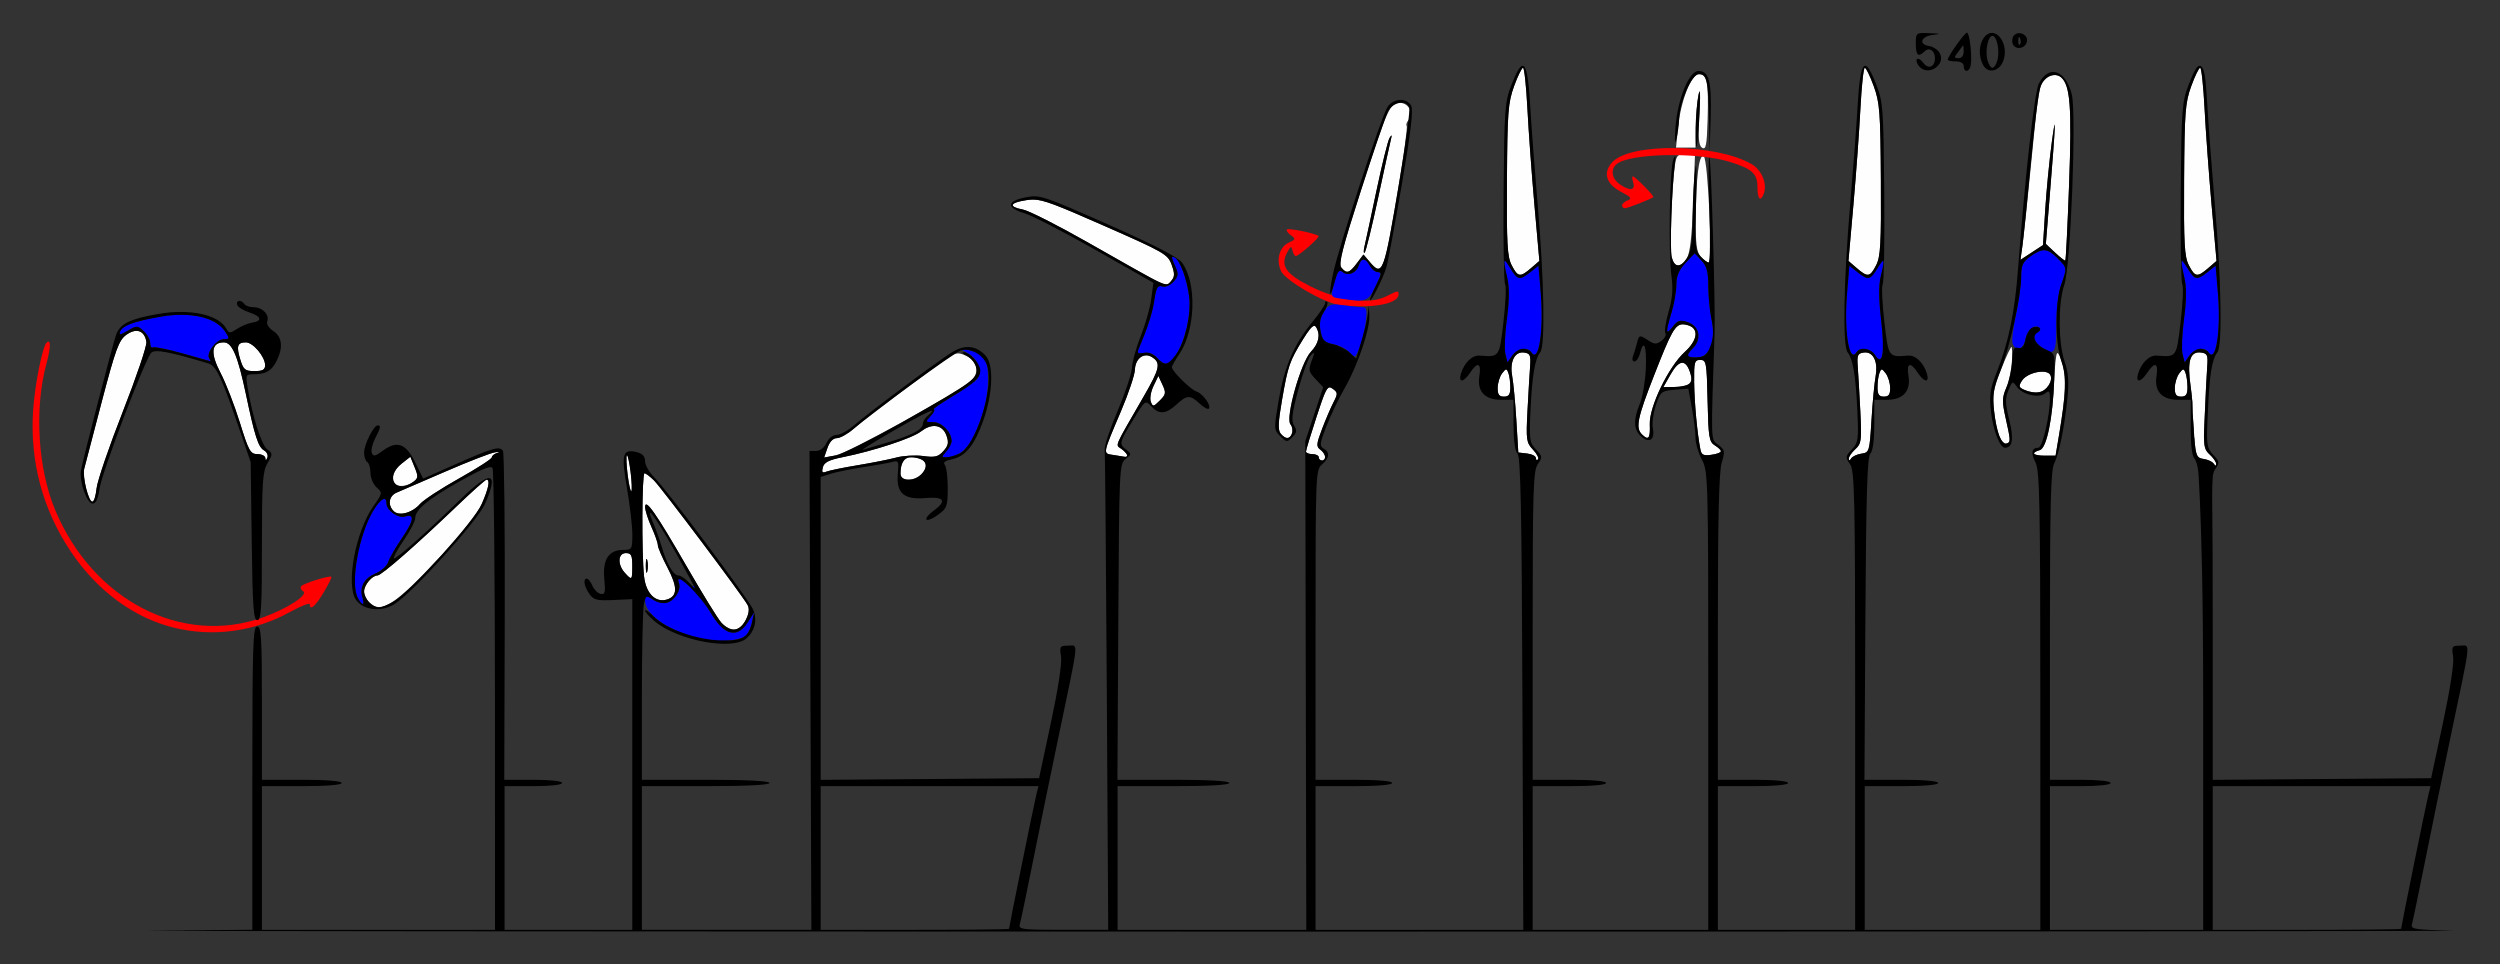 <?xml version="1.0" encoding="UTF-8" standalone="no"?>
<!-- Created with Inkscape (http://www.inkscape.org/) -->

<svg
   xmlns:dc="http://purl.org/dc/elements/1.1/"
   xmlns:cc="http://creativecommons.org/ns#"
   xmlns:rdf="http://www.w3.org/1999/02/22-rdf-syntax-ns#"
   xmlns:svg="http://www.w3.org/2000/svg"
   xmlns="http://www.w3.org/2000/svg"
   xmlns:sodipodi="http://sodipodi.sourceforge.net/DTD/sodipodi-0.dtd"
   xmlns:inkscape="http://www.inkscape.org/namespaces/inkscape"
   version="1.1"
   width="783"
   height="302"
   id="svg2"
   inkscape:version="0.91 r13725"
   sodipodi:docname="ub750902.svg">
  <rect width="100%" height="100%" fill="#333333" stroke="none"/>
  <sodipodi:namedview
     pagecolor="#d5d5d5"
     bordercolor="#666666"
     borderopacity="1"
     objecttolerance="10"
     gridtolerance="10"
     guidetolerance="10"
     inkscape:pageopacity="0"
     inkscape:pageshadow="2"
     inkscape:window-width="1497"
     inkscape:window-height="924"
     id="namedview11"
     showgrid="false"
     inkscape:zoom="0.77905492"
     inkscape:cx="316.23102"
     inkscape:cy="124.41504"
     inkscape:window-x="0"
     inkscape:window-y="0"
     inkscape:window-maximized="0"
     inkscape:current-layer="svg2" />
  <defs
     id="defs6" />
  <g
     id="g3385"
     transform="translate(7.033,2.226)">
    <path
       style="fill:#fefefe"
       d="m 469.98,19 c -0.392,0 -1.653,2.587 -2.803,5.75 -1.88,5.17 -2.104,8.129 -2.234,29.354 -0.123,20.038 0.1,24.08 1.48,26.75 1.937,3.745 2.649,3.851 6.07,0.896 L 475.1,79.5 473.551,62 C 472.699,52.375 471.708,38.763 471.348,31.75 470.987,24.738 470.372,19 469.98,19 Z m 107.039,0 c -0.392,0 -1.007,5.737 -1.367,12.75 -0.36,7.013 -1.351,20.625 -2.203,30.25 l -1.549,17.5 2.605,2.25 c 3.421,2.954 4.134,2.848 6.07,-0.896 1.381,-2.67 1.603,-6.712 1.48,-26.75 C 581.927,32.879 581.702,29.92 579.822,24.75 578.673,21.587 577.411,19 577.02,19 Z m 105.047,0 c -0.392,0 -1.653,2.587 -2.803,5.75 -1.88,5.17 -2.104,8.129 -2.234,29.354 -0.123,20.038 0.102,24.08 1.482,26.75 1.937,3.745 2.647,3.851 6.068,0.896 L 687.186,79.5 685.637,62 C 684.785,52.375 683.794,38.763 683.434,31.75 683.073,24.738 682.458,19 682.066,19 Z m -156.969,2 c -2.454,0 -5.727,8.342 -6.57,16.75 l -0.627,6.25 3.051,0 3.049,0 0.059,-6.25 c 0.032,-3.438 0.427,-8.05 0.879,-10.25 0.531,-2.584 0.632,-0.515 0.285,5.844 -0.426,7.815 -0.246,10.024 0.871,10.717 1.166,0.723 1.457,-0.793 1.699,-8.844 C 528.14,23.69 527.63,21 525.098,21 Z m 111.604,0.305 c -0.216,-0.013 -0.435,-0.007 -0.656,0.016 -1.474,0.151 -2.992,1.074 -3.57,2.467 -1.068,2.574 -1.391,5.023 -3.463,26.213 -1.048,10.725 -2.201,21.673 -2.562,24.328 l -0.658,4.828 3.52,-2.309 3.521,-2.307 0.691,-11.021 C 633.904,57.458 634.823,48 635.564,42.5 c 1.432,-10.616 1.299,-7.086 -0.637,16.84 l -1.201,14.838 2.887,2.713 c 1.588,1.492 3.031,2.619 3.207,2.506 0.176,-0.113 0.714,-10.936 1.193,-24.051 0.885,-24.201 0.364,-30.958 -2.576,-33.398 -0.48,-0.398 -1.089,-0.604 -1.736,-0.643 z M 431.459,30 c -3.228,0 -3.852,1.402 -12.371,27.83 -5.686,17.639 -6.952,22.629 -6.021,23.75 1.671,2.013 2.487,1.79 4.852,-1.33 l 2.084,-2.75 1.908,2.25 c 4.071,4.797 4.507,3.664 9.084,-23.629 1.695,-10.108 2.844,-18.617 2.553,-18.908 -0.291,-0.291 -0.046,-1.111 0.545,-1.822 C 435.816,33.313 434.198,30 431.459,30 Z m -2.666,10.236 c 0.064,0.077 -0.011,0.491 -0.209,1.264 -0.282,1.1 -2.091,9.376 -4.021,18.391 -1.93,9.015 -3.811,16.665 -4.178,17 -0.367,0.335 -0.389,-0.554 -0.049,-1.975 0.34,-1.421 2.032,-9.296 3.76,-17.5 C 425.824,49.212 427.655,41.825 428.166,41 c 0.359,-0.579 0.563,-0.84 0.627,-0.764 z M 520.971,46 c -2.479,0 -2.95,0.452 -3.381,3.25 -0.981,6.377 -1.701,26.457 -1.043,29.08 0.818,3.261 2.728,3.432 4.686,0.42 1.042,-1.604 1.627,-6.627 2.039,-17.5 L 523.85,46 520.971,46 Z m 5.357,0.689 c -1.322,0.018 -2.137,6.954 -2.24,19.232 -0.07,8.38 0.236,10.779 1.566,12.25 C 526.565,79.178 527.679,80 528.129,80 c 1.256,0 -0.234,-32.371 -1.529,-33.221 -0.092,-0.061 -0.183,-0.091 -0.271,-0.09 z M 316.678,60.277 c -0.74,-0.013 -1.435,0.06 -2.207,0.176 -5.288,0.793 -5.788,2.076 -1.146,2.947 1.828,0.343 10.922,4.943 20.207,10.221 9.285,5.278 18.469,10.448 20.41,11.488 4.239,2.272 4.482,2.289 6.018,0.439 0.941,-1.133 0.934,-2.202 -0.031,-4.873 -1.17,-3.235 -2.32,-3.898 -21.111,-12.158 -14.869,-6.536 -18.931,-8.183 -22.139,-8.24 z M 520.188,99.355 c -2.593,-0.142 -3.878,2.492 -9.16,15.969 -5.209,13.291 -5.863,16.442 -3.828,18.477 2.073,2.073 2.654,1.336 2.48,-3.152 -0.21,-5.428 5.866,-18.003 10.924,-22.605 4.227,-3.847 4.571,-7.532 0.791,-8.48 -0.439,-0.11 -0.837,-0.187 -1.207,-0.207 z m -115.631,0.477 c -0.683,0.07 -1.748,1.382 -3.498,4.227 -4.227,6.871 -4.704,8.247 -6.57,19.004 -1.214,7 -1.309,9.448 -0.412,10.529 0.643,0.775 1.578,1.408 2.078,1.408 1.49,0 2.153,-2.926 0.982,-4.336 -1.654,-1.993 3.266,-19.432 6.408,-22.711 2.513,-2.623 3.08,-5.42 1.578,-7.789 -0.153,-0.242 -0.339,-0.355 -0.566,-0.332 z M 35.758,101.396 c -0.948,-0.022 -2.051,0.379 -3.223,1.232 -2.358,1.718 -3.338,4.384 -7.691,20.92 -2.744,10.423 -5.219,19.887 -5.5,21.031 -0.281,1.144 -0.006,3.957 0.611,6.25 1.444,5.363 2.657,5.302 3.273,-0.164 0.269,-2.383 3.961,-13.166 8.205,-23.963 4.244,-10.797 7.569,-20.613 7.391,-21.814 -0.333,-2.245 -1.486,-3.455 -3.066,-3.492 z M 63.086,105 c -3.955,0 -4.329,3.334 -1.07,9.529 1.648,3.133 4.379,10.146 6.068,15.584 2.78,8.95 3.301,9.887 5.494,9.887 1.332,0 2.457,0.562 2.5,1.25 0.055,0.865 0.25,0.822 0.631,-0.139 0.303,-0.763 -0.167,-1.788 -1.041,-2.277 C 73.862,137.823 72.757,134.401 70,121.293 67.461,109.224 65.668,105 63.086,105 Z m 6.9,0 c -2.667,0 -3.055,1.167 -1.775,5.336 C 69.212,113.598 69.702,114 72.668,114 75.253,114 76,113.582 76,112.135 76,109.497 72.21,105 69.986,105 Z m 553.021,1.438 c -0.232,-0.117 -1.577,2.695 -3.123,6.562 -2.576,6.445 -2.912,8.32 -2.383,13.332 0.339,3.208 1.116,6.931 1.729,8.275 0.612,1.344 1.599,2.284 2.191,2.086 1.33,-0.443 1.317,-0.792 -0.305,-8.066 -1.135,-5.089 -1.102,-6.357 0.252,-9.5 1.348,-3.129 2.175,-9.376 1.67,-12.627 -0.005,-0.034 -0.016,-0.055 -0.031,-0.062 z m 58.771,1.701 c -2.981,-0.038 -3.786,3.16 -2.717,10.553 0.205,1.417 0.387,3.165 0.547,4.955 0.013,2.206 0.122,4.669 0.363,7.387 0.033,0.539 0.056,0.774 0.086,1.258 -0.002,0.943 -0.008,1.8 -0.037,2.479 l 0.209,0 c 0.425,5.856 0.824,6.457 2.859,6.742 1.375,0.193 2.83,0.868 3.234,1.5 0.5,0.783 0.74,0.801 0.75,0.055 0.008,-0.602 -0.912,-1.934 -2.045,-2.959 -1.408,-1.274 -1.837,-2.151 -1.773,-6.311 l 0.211,-5.195 c 0.27,-6.655 0.634,-13.902 0.807,-16.102 0.272,-3.467 0.022,-4.041 -1.869,-4.311 -0.218,-0.031 -0.426,-0.048 -0.625,-0.051 z m -212,0.014 c -2.611,0.029 -3.997,3.171 -3.188,7.484 0.372,1.985 0.954,8.166 1.293,13.736 L 468.5,139.5 l 2.75,0.316 c 1.512,0.174 2.75,0.811 2.75,1.416 0,0.605 0.301,0.799 0.67,0.43 0.369,-0.369 -0.337,-1.744 -1.568,-3.055 -2.091,-2.226 -2.205,-3.036 -1.723,-12.246 0.284,-5.424 0.652,-11.661 0.818,-13.861 0.262,-3.462 0.01,-4.042 -1.879,-4.311 -0.185,-0.026 -0.365,-0.039 -0.539,-0.037 z m 107.441,0 c -0.174,-0.002 -0.354,0.011 -0.539,0.037 -1.89,0.269 -2.141,0.847 -1.877,4.311 0.168,2.2 0.533,8.519 0.811,14.041 0.464,9.221 0.337,10.192 -1.555,11.904 -1.133,1.025 -2.053,2.357 -2.045,2.959 0.01,0.746 0.25,0.73 0.75,-0.053 0.404,-0.632 1.859,-1.307 3.234,-1.5 2.431,-0.341 2.517,-0.632 3.115,-10.479 0.339,-5.57 0.921,-11.752 1.293,-13.736 0.809,-4.314 -0.576,-7.455 -3.188,-7.484 z m 60.176,0.23 c -0.056,-0.017 -0.106,-0.006 -0.148,0.037 -0.342,0.342 -0.747,4.098 -0.9,8.35 -0.435,12.057 -2.366,21.422 -4.533,21.988 -0.998,0.261 -1.814,0.761 -1.814,1.109 0,0.348 1.523,0.633 3.385,0.633 l 3.385,0 1.086,-6.5 c 2.053,-12.284 2.336,-17.577 1.17,-21.906 -0.557,-2.067 -1.238,-3.591 -1.629,-3.711 z m -344.639,0.096 c -0.77,0.073 -1.537,0.449 -2.631,1.16 -3.937,2.559 -26.147,19.288 -29.912,22.531 -1.807,1.556 -4.125,2.83 -5.152,2.83 -1.181,0 -2.256,1.116 -2.926,3.037 l -1.059,3.039 3.711,-0.68 c 3.564,-0.654 36.441,-18.688 41.879,-22.973 3.28,-2.585 2.683,-6.487 -1.268,-8.287 -1.102,-0.502 -1.873,-0.731 -2.643,-0.658 z m 59.107,0.586 c -1.831,0.065 -3.371,1.871 -3.453,4.545 -0.049,1.59 -2,7.391 -4.334,12.891 -5.859,13.804 -5.766,13.274 -2.426,13.773 1.566,0.234 3.185,0.494 3.598,0.576 1.349,0.27 0.787,-1.101 -1,-2.439 -1.978,-1.481 -2.7,0.237 6.898,-16.41 5.13,-8.897 5.482,-10.575 2.602,-12.389 -0.632,-0.398 -1.274,-0.569 -1.885,-0.547 z M 525.5,110.5 c -1.817,0 -1.993,0.64 -1.922,7 0.073,6.462 0.967,16.079 1.961,21.08 0.335,1.687 0.986,1.997 3.438,1.637 3.522,-0.517 3.785,-1.26 1.053,-2.967 -1.766,-1.103 -1.999,-2.549 -2.25,-13.99 C 527.516,111.26 527.381,110.5 525.5,110.5 Z m -5.791,0.902 c -1.019,0.104 -2.19,1.3 -3.488,3.586 L 513.939,119 l 3.281,-0.016 c 4.929,-0.023 6.21,-1.191 5.068,-4.619 -0.693,-2.081 -1.561,-3.067 -2.58,-2.963 z m -55.064,2.092 c -0.271,0.023 -0.624,0.427 -1.23,1.227 -0.742,0.979 -1.365,3.017 -1.383,4.529 -0.024,2.094 0.446,2.75 1.969,2.75 1.543,0 2,-0.666 2,-2.918 0,-1.605 -0.279,-3.643 -0.619,-4.529 -0.278,-0.724 -0.465,-1.082 -0.736,-1.059 z m 117.711,0 c -0.271,-0.023 -0.459,0.335 -0.736,1.059 -0.34,0.886 -0.619,2.924 -0.619,4.529 0,2.252 0.457,2.918 2,2.918 1.523,0 1.993,-0.656 1.969,-2.75 -0.018,-1.512 -0.64,-3.551 -1.383,-4.529 -0.606,-0.799 -0.959,-1.203 -1.23,-1.227 z m 94.375,0 c -0.271,0.023 -0.624,0.427 -1.23,1.227 -0.742,0.979 -1.365,3.017 -1.383,4.529 -0.024,2.094 0.446,2.75 1.969,2.75 1.543,0 2,-0.666 2,-2.918 0,-1.605 -0.277,-3.643 -0.617,-4.529 -0.278,-0.724 -0.467,-1.082 -0.738,-1.059 z m -43.928,0.682 c -2.286,-0.077 -5.488,1.09 -6.586,2.848 -1.107,1.772 -0.981,2.139 1.01,2.955 1.25,0.512 3.121,0.84 4.158,0.727 2.472,-0.269 4.796,-3.796 3.686,-5.594 -0.377,-0.61 -1.228,-0.901 -2.268,-0.936 z M 355.766,115.5 l -1.523,3.164 c -0.838,1.74 -1.217,3.958 -0.844,4.932 0.63,1.642 0.834,1.617 2.82,-0.369 1.913,-1.913 2.003,-2.439 0.844,-4.934 L 355.766,115.5 Z m 53.557,3.607 c -0.946,0.142 -1.753,2.29 -4.02,9.207 C 403.486,133.857 402,138.753 402,139.195 402,139.638 402.9,140 404,140 c 1.1,0 2,0.45 2,1 0,0.55 0.45,1 1,1 1.514,0 1.197,-2.135 -0.504,-3.391 -1.325,-0.978 -1.26,-1.754 0.555,-6.518 1.133,-2.974 2.743,-6.726 3.576,-8.338 1.387,-2.683 1.365,-3.039 -0.254,-4.223 -0.405,-0.296 -0.736,-0.471 -1.051,-0.424 z m -123.631,12.092 c -1.302,-0.036 -2.79,0.52 -4.289,1.699 -2.704,2.127 -14.858,6.121 -24.549,8.066 -4.29,0.861 -5.774,1.622 -6.178,3.164 -0.417,1.594 -0.171,1.884 1.146,1.357 0.922,-0.369 5.35,-1.276 9.838,-2.016 4.488,-0.74 9.936,-1.824 12.107,-2.408 2.171,-0.585 5.927,-0.792 8.344,-0.461 3.675,0.504 4.711,0.254 6.324,-1.529 1.543,-1.705 1.738,-2.679 0.977,-4.854 -0.682,-1.946 -2.047,-2.973 -3.721,-3.02 z m -136.506,8.129 c -0.078,-0.006 -0.196,-0.004 -0.354,0.008 -0.21,0.016 -0.488,0.048 -0.832,0.098 -1.375,0.199 -8.35,2.905 -15.5,6.012 -7.15,3.107 -14.012,6.068 -15.25,6.58 -2.468,1.021 -2.958,3.866 -1.004,5.82 1.691,1.691 5.796,0.592 8.254,-2.209 1.1,-1.253 6.612,-4.859 12.25,-8.014 5.638,-3.155 10.25,-6.127 10.25,-6.605 0,-0.479 0.787,-1.113 1.75,-1.408 0.541,-0.166 0.67,-0.263 0.436,-0.281 z m 40.162,1.023 c -0.018,-0.004 -0.035,0.002 -0.051,0.018 -0.254,0.254 -0.145,2.995 0.242,6.092 0.387,3.096 0.91,5.424 1.164,5.17 0.254,-0.254 0.145,-2.995 -0.242,-6.092 -0.363,-2.903 -0.845,-5.13 -1.113,-5.188 z m -67.859,0.477 -2.744,2.158 c -2.604,2.048 -3.535,4.891 -2.078,6.348 1.072,1.072 3.811,0.769 5.729,-0.633 1.584,-1.158 1.63,-1.655 0.434,-4.586 l -1.34,-3.287 z m 157.137,0.145 c -2.402,-0.046 -3.625,1.667 -3.625,5.109 0,1.364 0.7,1.918 2.428,1.918 4.327,0 7.481,-5.053 3.99,-6.393 -1.061,-0.407 -1.992,-0.619 -2.793,-0.635 z M 194.828,146 c -0.814,0 -0.926,25.031 -0.145,32.293 0.574,5.336 3.613,8.382 7.217,7.238 3.303,-1.048 3.337,-3.878 0.121,-9.99 C 200.359,172.381 199,169.217 199,168.508 c 0,-0.709 -0.891,-3.251 -1.979,-5.648 -1.088,-2.398 -1.988,-5.207 -2,-6.244 -0.035,-3.023 3.423,1.922 13.156,18.82 4.773,8.285 9.575,16.077 10.674,17.314 1.098,1.238 2.919,2.25 4.047,2.25 2.682,0 5.557,-5.295 4.213,-7.76 -1.61,-2.953 -26.9,-36.604 -29.303,-38.99 -1.246,-1.238 -2.587,-2.25 -2.98,-2.25 z m -49.477,2 c -0.356,0 -4.522,3.712 -9.26,8.25 C 123.419,168.389 112.423,178 111.209,178 109.506,178 107,180.976 107,183 c 0,1.021 0.708,2.563 1.572,3.428 3.707,3.707 7.975,0.976 22.137,-14.172 6.952,-7.436 11.78,-13.548 13.141,-16.633 C 146.015,150.712 146.549,148 145.352,148 Z M 189,171 c -2.511,0 -2.71,3.559 -0.346,6.172 C 190.905,179.659 191,179.571 191,175 c 0,-3.333 -0.333,-4 -2,-4 z m 6.512,1.846 c 0.055,0.032 0.115,0.164 0.178,0.404 0.252,0.963 0.252,2.538 0,3.5 -0.252,0.963 -0.457,0.175 -0.457,-1.75 0,-1.444 0.115,-2.249 0.279,-2.154 z"
       id="path2997"
       inkscape:connector-curvature="0" />
    <path
       d="M 47.634,194.414 C 34.952,191.344 23.376,182.831 15.141,170.519 6.337,157.356 2.322,142.398 3.324,126.5 c 0.497,-7.888 2.898,-20.056 4.217,-21.375 1.393,-1.393 1.386,1.362 -0.017,6.517 -3.829,14.07 -2.715,32.827 2.723,45.857 11.769,28.203 39.541,42.621 64.915,33.703 7.56,-2.657 14.524,-7.161 12.759,-8.251 -0.75,-0.464 -1.01,-1.197 -0.576,-1.63 0.928,-0.928 8.921,-3.388 9.412,-2.897 0.186,0.186 -0.918,2.416 -2.453,4.957 C 91.653,187.772 90,189.168 90,187.019 c 0,-0.54 -2.812,0.565 -6.25,2.454 -11.157,6.132 -23.96,7.883 -36.116,4.941 z M 412.48,93.294 c -4.776,-0.611 -16.807,-7.568 -18.262,-10.56 -1.681,-3.459 -0.572,-7.615 2.392,-8.966 2.178,-0.992 2.224,-1.167 0.623,-2.338 -0.952,-0.696 -1.492,-1.505 -1.2,-1.796 0.501,-0.501 8.964,1.241 9.904,2.038 0.496,0.42 -6.072,6.226 -7.114,6.289 -0.372,0.022 -0.842,-0.747 -1.044,-1.709 -0.318,-1.518 -0.53,-1.454 -1.598,0.479 -2.313,4.19 -0.567,6.802 7.153,10.704 8.862,4.479 18.521,5.783 23.698,3.2 C 430.87,88.719 431,88.698 431,89.974 c 0,3.025 -8.668,4.579 -18.52,3.319 z M 501,62.107 c 0,-0.491 0.787,-1.203 1.75,-1.581 1.431,-0.563 1.069,-1.041 -1.985,-2.623 -4.818,-2.496 -5.887,-6.079 -2.794,-9.371 5.806,-6.18 32.734,-5.76 43.66,0.68 3.171,1.869 4.915,6.203 3.735,9.278 -1.016,2.647 -1.966,1.63 -1.966,-2.106 0,-4.273 -1.675,-5.776 -8.883,-7.973 -10.085,-3.074 -31.144,-2.624 -35.212,0.752 -1.985,1.648 -1.562,4.545 0.917,6.282 3.155,2.21 5.057,2.013 4.277,-0.443 -0.349,-1.1 -0.414,-2 -0.144,-2 0.689,0 6.799,6.183 6.439,6.517 C 510.182,60.084 502.718,63 501.878,63 501.395,63 501,62.598 501,62.107 Z"
       id="path2993"
       style="fill:#fe0000"
       inkscape:connector-curvature="0" />
    <path
       d="M 213.344,198.001 C 203.123,195.874 195,190.49 195,185.842 c 0,-1.774 0.148,-1.791 2.451,-0.282 1.444,0.946 3.294,1.339 4.501,0.955 2.433,-0.772 4.424,-4.092 3.656,-6.093 -0.717,-1.868 0.812,-1.825 2.382,0.067 0.68,0.819 1.704,1.199 2.277,0.845 0.573,-0.354 0.752,-0.175 0.398,0.398 -0.354,0.573 0.006,1.58 0.8,2.239 0.794,0.659 2.603,3.177 4.02,5.595 4.231,7.219 8.324,8.34 11.621,3.184 l 2.078,-3.25 -0.658,3 c -0.362,1.65 -1.191,3.542 -1.842,4.204 -1.648,1.675 -8.38,2.33 -13.34,1.298 z M 105.035,185.066 c -2.458,-4.592 0.34,-20.083 4.985,-27.599 2.199,-3.558 3.98,-4.507 3.98,-2.122 0,2.313 3.665,4.896 5.928,4.178 3.071,-0.975 2.636,1.433 -1.289,7.138 -1.848,2.687 -3.681,5.895 -4.073,7.129 -0.392,1.234 -2.211,2.87 -4.043,3.635 -3.553,1.485 -5.057,4.317 -4.024,7.574 0.81,2.552 -0.112,2.593 -1.465,0.066 z M 289.345,139.171 C 290.255,138.165 291,136.691 291,135.894 291,133.154 287.944,130 285.288,130 c -2.535,0 -2.554,-0.049 -0.788,-2 0.995,-1.1 1.403,-2.002 0.905,-2.005 -0.498,-0.003 2.064,-1.787 5.693,-3.964 3.629,-2.177 7.167,-4.644 7.862,-5.482 1.831,-2.206 0.472,-6.234 -2.722,-8.075 l -2.737,-1.577 3,0.618 c 4.798,0.988 5.989,2.858 5.901,9.262 -0.082,5.952 -1.339,10.842 -4.583,17.834 -1.828,3.939 -5.096,6.39 -8.521,6.39 -1.46,0 -1.456,-0.168 0.047,-1.829 z m 66.11,-29.221 c -1.236,-1.366 -2.715,-1.943 -4.235,-1.652 -1.851,0.354 -2.194,0.11 -1.65,-1.176 2.935,-6.942 4.333,-11.294 4.95,-15.404 0.584,-3.897 1.033,-4.678 2.431,-4.235 0.999,0.317 2.477,-0.298 3.541,-1.474 1.523,-1.683 1.634,-2.44 0.668,-4.561 -1.424,-3.124 -1.454,-3.75 -0.144,-2.94 1.609,0.995 3.699,6.75 4.388,12.088 0.986,7.631 -3.067,19.791 -7.037,21.114 -0.557,0.186 -1.867,-0.607 -2.911,-1.761 z M 50.099,108.447 c -4.62,-1.308 -8.783,-2.143 -9.25,-1.854 C 40.382,106.882 40,106.261 40,105.214 c 0,-1.047 -0.918,-2.735 -2.041,-3.751 -1.95,-1.765 -2.171,-1.77 -4.987,-0.106 -2.35,1.388 -2.834,1.445 -2.388,0.283 0.721,-1.879 4.288,-3.2 12.583,-4.662 9.42,-1.659 17.378,0.152 20.307,4.622 1.478,2.256 1.453,2.399 -0.428,2.399 -2.239,0 -5.572,4.34 -4.573,5.956 0.355,0.574 0.506,1.005 0.336,0.957 -0.17,-0.048 -4.089,-1.158 -8.71,-2.466 z m 414.357,0.234 c -0.36,-1.433 -0.148,-6.407 0.47,-11.054 0.773,-5.81 0.812,-9.803 0.123,-12.788 -1.439,-6.242 -1.287,-6.742 0.939,-3.09 2.319,3.804 2.893,3.917 6.286,1.248 l 2.545,-2.002 0.715,8.582 c 0.994,11.935 -0.668,22.252 -2.981,18.509 -1.113,-1.801 -4.343,-1.227 -5.942,1.057 l -1.502,2.144 z m 115.76,0.293 c -1.332,-2.133 -4.682,-2.648 -5.77,-0.887 -2.314,3.744 -3.975,-6.574 -2.981,-18.509 l 0.715,-8.582 2.545,2.002 c 3.393,2.669 3.967,2.555 6.286,-1.248 2.209,-3.622 2.39,-3.11 0.976,2.75 -0.645,2.67 -0.591,7.192 0.16,13.596 1.211,10.324 0.439,14.673 -1.93,10.879 z m 96.326,-0.293 c -0.36,-1.433 -0.148,-6.407 0.47,-11.054 0.773,-5.81 0.812,-9.803 0.123,-12.788 -1.439,-6.242 -1.287,-6.742 0.939,-3.09 2.319,3.804 2.898,3.924 6.286,1.248 l 2.545,-2.002 0.715,8.582 c 0.994,11.935 -0.668,22.252 -2.981,18.509 -1.113,-1.801 -4.343,-1.227 -5.942,1.057 l -1.502,2.144 z m -260.929,-0.556 c -0.959,-1.06 -3.242,-2.209 -5.073,-2.552 -2.825,-0.53 -3.426,-1.146 -3.975,-4.073 -0.459,-2.448 -0.146,-4.213 1.081,-6.085 1.565,-2.388 2.147,-2.579 6.18,-2.026 C 416.276,93.725 418.954,94 419.779,94 c 1.203,0 1.386,0.941 0.928,4.75 -0.314,2.612 -1.197,6.224 -1.96,8.027 -1.357,3.202 -1.428,3.233 -3.133,1.349 z m 106.062,1.217 c -0.28,-0.28 0.381,-1.399 1.468,-2.486 2.884,-2.884 2.117,-6.95 -1.54,-8.161 -2.489,-0.824 -3.153,-0.625 -4.728,1.423 -2.23,2.9 -2.312,1.889 -0.365,-4.527 C 517.33,92.891 518,89.001 518,86.947 c 0,-2.73 0.77,-4.56 2.864,-6.801 l 2.864,-3.065 2.136,2.274 C 527.524,81.122 528,82.885 528,87.265 c 0,3.1 0.45,7.796 1,10.436 1.37,6.579 -0.422,11.726 -4.171,11.975 -1.455,0.097 -2.874,-0.053 -3.154,-0.333 z m 110.547,-2.899 c -2.446,-1.713 -2.922,-4.027 -0.973,-4.723 0.688,-0.246 0.932,-0.789 0.543,-1.207 -1.362,-1.465 -3.839,0.468 -4.438,3.463 -0.644,3.218 -3.016,4.071 -4.023,1.445 -0.333,-0.868 0.131,-4.931 1.031,-9.028 C 625.263,92.296 626,86.962 626,84.54 c 0,-3.719 0.451,-4.725 2.904,-6.472 3.804,-2.709 5.281,-2.61 8.459,0.568 3.091,3.091 3.065,2.897 1.136,8.364 -0.875,2.481 -1.5,7.738 -1.5,12.626 0,8.979 -0.557,9.774 -4.777,6.818 z M 412.75,91.284 c -3.123,-0.473 -3.112,-0.438 -1.679,-5.602 0.827,-2.977 1.348,-3.579 2.368,-2.733 1.708,1.418 4.326,0.368 5.09,-2.042 0.782,-2.463 2.122,-2.427 3.471,0.092 0.589,1.1 1.724,2 2.522,2 1.16,0 1.013,0.904 -0.734,4.5 -2.314,4.762 -3.008,5 -11.038,3.784 z"
       id="path2991"
       style="fill:#0000fe"
       inkscape:connector-curvature="0"
       sodipodi:nodetypes="cssssssscsscsscccssssssscccssscssscssssccsssssssssssssssssssssssssssscssscsssscsssssssssscssscsssssssssscsssssscsssscssssssssssssssssssss" />
    <path
       style="fill:#000000"
       d="M 609.031,8 C 608.287,8 603,15.432 603,16.479 603,16.765 604.125,17 605.5,17 c 1.556,0 2.5,0.567 2.5,1.5 0,2.043 1.773,1.907 2.176,-0.166 C 610.704,15.614 609.86,8 609.031,8 Z m 7.855,0.074 c -0.877,-0.024 -1.779,0.426 -2.57,1.508 -1.592,2.177 -1.698,5.836 -0.248,8.545 1.519,2.838 5.155,2.05 6.355,-1.377 1.497,-4.275 -0.907,-8.604 -3.537,-8.676 z M 595.855,8.115 C 593.022,8.061 593,8.458 593,11.5 c 0,3.616 0.789,4.31 2.713,2.387 C 597.166,12.433 599,13.612 599,16 c 0,2.745 -2.092,3.594 -3.641,1.477 -0.736,-1.006 -1.633,-1.537 -1.992,-1.178 -0.359,0.359 -0.065,1.36 0.652,2.225 2.807,3.382 8.697,-0.567 6.373,-4.273 -0.603,-0.963 -2.063,-1.895 -3.244,-2.07 -3.362,-0.5 -2.565,-3.002 1.102,-3.457 2.817,-0.35 2.684,-0.424 -1,-0.562 -0.528,-0.02 -0.99,-0.037 -1.395,-0.045 z m 29.631,0.043 c -0.601,-0.025 -1.209,0.166 -1.686,0.643 -0.586,0.586 -0.784,1.802 -0.438,2.705 0.801,2.086 4.006,1.532 4.449,-0.77 0.274,-1.421 -1.005,-2.523 -2.326,-2.578 z M 617,9 c 1.368,0 2.332,4.544 1.59,7.5 -0.345,1.375 -1.061,2.5 -1.59,2.5 -0.529,0 -1.245,-1.125 -1.59,-2.5 C 614.668,13.544 615.632,9 617,9 Z m 8.365,0.346 c 0.091,0.014 0.199,0.168 0.318,0.467 0.289,0.722 0.252,1.584 -0.08,1.916 -0.332,0.332 -0.569,-0.258 -0.525,-1.312 0.03,-0.728 0.136,-1.093 0.287,-1.07 z M 607.773,12.043 C 607.902,12.056 608,12.791 608,13.834 608,15.166 607.374,16 606.377,16 c -1.389,0 -1.43,-0.252 -0.283,-1.75 0.737,-0.963 1.467,-1.937 1.623,-2.166 0.019,-0.029 0.038,-0.043 0.057,-0.041 z m -137.982,6.34 c -0.845,0.105 -1.946,2.116 -3.416,5.912 -2.107,5.441 -2.259,7.493 -2.486,33.561 -0.133,15.271 0.083,28.289 0.479,28.93 0.396,0.641 0.169,5.901 -0.504,11.689 -1.314,11.306 -1.218,11.17 -7.447,10.67 -2.328,-0.187 -4.828,2.202 -5.865,5.605 -0.918,3.014 0.819,2.862 2.857,-0.25 2.319,-3.539 3.563,-3.098 2.895,1.023 C 455.524,120.319 457.981,123 463.154,123 l 3.846,0 0,7.801 c 0,4.907 0.464,8.263 1.25,9.049 0.972,0.972 1.313,17.678 1.531,75.199 L 470.062,289 437.531,289 405,289 l 0,-22.5 0,-22.5 12,0 c 7.333,0 12,-0.389 12,-1 0,-0.611 -4.667,-1 -12,-1 l -12,0 0,-48.51 c 0,-47.272 0.051,-48.554 2,-50.223 2.381,-2.039 2.561,-3.855 0.494,-5.012 -1.306,-0.731 -1.183,-1.668 0.924,-7.045 1.337,-3.411 3.921,-8.79 5.744,-11.955 4.021,-6.982 7.892,-18.381 7.688,-22.637 L 421.701,93.5 l -0.391,3 c -0.215,1.65 -1.114,5.378 -1.998,8.285 l -1.609,5.285 -2.102,-1.928 c -1.156,-1.06 -3.52,-2.226 -5.252,-2.592 -2.6,-0.549 -3.26,-1.262 -3.789,-4.082 -0.448,-2.387 -0.136,-4.185 1.035,-5.973 0.922,-1.407 1.389,-2.844 1.039,-3.193 C 408.285,91.953 408,92.143 408,92.725 c 0,0.582 -1.747,3.171 -3.881,5.754 -5.838,7.065 -8.858,14.005 -10.635,24.436 -1.575,9.247 -1.566,9.448 0.453,11.467 1.95,1.95 2.143,1.966 3.789,0.32 1.407,-1.407 1.512,-2.091 0.553,-3.627 -0.949,-1.52 -0.691,-3.735 1.312,-11.234 1.373,-5.137 3.146,-9.995 3.941,-10.795 1.263,-1.27 1.295,-1.051 0.25,1.717 -1.078,2.855 -0.956,3.424 1.209,5.729 l 2.404,2.561 -2.805,8.432 -2.803,8.434 0.154,76.541 L 402.1,289 372.549,289 343,289 l 0,-22.5 0,-22.5 17.5,0 c 11,0 17.5,-0.371 17.5,-1 0,-0.629 -6.509,-1 -17.527,-1 l -17.527,0 0.277,-49.457 c 0.27,-48.107 0.332,-49.5 2.277,-51 1.891,-1.459 1.905,-1.616 0.25,-2.902 -2.345,-1.823 -2.264,-2.18 2.129,-9.393 3.755,-6.165 3.833,-6.224 5.619,-4.25 2.411,2.664 4.648,2.524 7.908,-0.498 3.3,-3.059 4.321,-3.106 7.275,-0.33 1.271,1.194 2.568,1.913 2.883,1.598 0.89,-0.89 -1.854,-4.724 -3.83,-5.352 -1.838,-0.583 -7.722,-6.384 -7.73,-7.621 -0.003,-0.388 1.035,-2.238 2.305,-4.109 5.131,-7.561 5.56,-22.291 0.836,-28.686 -1.257,-1.701 -8.632,-5.505 -23.082,-11.902 -20.583,-9.113 -21.378,-9.374 -25.898,-8.5 -5.918,1.144 -6.088,3.261 -0.396,4.941 2.348,0.693 12.409,5.882 22.357,11.531 l 18.088,10.271 -0.674,5.076 c -0.37,2.792 -1.833,7.975 -3.25,11.516 -1.417,3.541 -2.676,8.042 -2.801,10.002 -0.125,1.96 -2.146,8.064 -4.492,13.564 -2.346,5.5 -4.162,10.9 -4.037,12 0.125,1.1 0.423,35.413 0.664,76.25 l 0.439,74.25 -14.1,0 c -12.957,0 -14.056,-0.142 -13.58,-1.75 0.285,-0.963 2.092,-9.625 4.016,-19.25 1.923,-9.625 5.571,-27.4 8.105,-39.5 6.563,-31.33 6.265,-28.5 2.996,-28.5 -2.577,0 -2.725,0.226 -2.215,3.371 0.333,2.054 -0.905,10.157 -3.17,20.75 L 318.398,241.5 284.199,241.764 250,242.025 l 0,-47.436 0,-47.436 3.25,-1.014 c 1.788,-0.558 6.4,-1.492 10.25,-2.076 3.85,-0.584 7.914,-1.314 9.031,-1.623 1.845,-0.509 1.996,-0.182 1.641,3.549 -0.59,6.184 1.791,8.344 8.576,7.781 6.056,-0.502 6.898,0.864 2.504,4.064 -1.511,1.101 -2.446,2.302 -2.078,2.67 0.368,0.368 2.01,-0.32 3.648,-1.531 2.74,-2.026 2.977,-2.693 2.982,-8.338 0.003,-3.375 -0.409,-6.641 -0.916,-7.258 -0.633,-0.771 0.031,-1.314 2.125,-1.732 4.289,-0.858 7.18,-4.41 9.932,-12.205 2.986,-8.457 3.304,-17.403 0.721,-20.258 -2.821,-3.117 -6.366,-3.558 -10.242,-1.271 -3.794,2.239 -26.132,18.885 -31.209,23.258 -1.807,1.556 -4.179,2.83 -5.271,2.83 -1.149,0 -2.466,1.055 -3.125,2.5 -0.686,1.506 -1.97,2.5 -3.229,2.5 l -2.09,0 0.291,75 0.293,75 -26.543,0 -26.541,0 0,-22.5 0,-22.5 20,0 c 12.667,0 20,-0.367 20,-1 0,-0.633 -7.333,-1 -20,-1 l -20,0 0,-25.875 c 0,-14.231 0.277,-27.257 0.615,-28.947 0.593,-2.964 0.698,-3.019 2.951,-1.543 1.354,0.887 3.196,1.258 4.385,0.881 2.433,-0.772 4.424,-4.092 3.656,-6.094 -1.679,-4.376 6.489,3.407 10.326,9.84 3.912,6.558 7.991,7.467 11.174,2.488 l 2.047,-3.201 c -0.142,-0.441 -0.323,-0.877 -0.549,-1.307 C 226.393,184.021 201.572,150.885 198.088,147.5 196.389,145.85 195,143.494 195,142.268 c 0,-1.562 -0.77,-2.423 -2.572,-2.875 -4.49,-1.127 -4.955,0.575 -3.09,11.336 0.932,5.375 1.687,11.909 1.678,14.521 -0.015,4.55 -0.136,4.75 -2.861,4.75 -4.522,0 -6.503,3.015 -5.926,9.018 0.411,4.277 0.234,5.028 -1.121,4.773 -0.884,-0.166 -2.051,-1.313 -2.594,-2.547 -0.543,-1.234 -1.33,-2.244 -1.75,-2.244 -1.261,0 -0.865,2.412 0.783,4.766 1.347,1.923 2.321,2.173 7.5,1.934 L 191,185.426 l 0,51.787 0,51.787 -20,0 -20,0 0,-22.5 0,-22.5 9,0 c 5.333,0 9,-0.407 9,-1 0,-0.593 -3.683,-1 -9.049,-1 l -9.049,0 0.152,-50.93 c 0.084,-28.011 -0.172,-51.453 -0.568,-52.094 -0.978,-1.583 -3.312,-0.919 -14.986,4.26 l -10,4.436 -2.5,-5.086 c -2.922,-5.945 -5.687,-6.934 -10.152,-3.633 -2.367,1.75 -2.978,1.871 -3.436,0.678 -0.306,-0.798 0.151,-2.818 1.016,-4.49 1.763,-3.409 1.909,-4.144 0.822,-4.135 -1.258,0.011 -4.25,6.006 -4.25,8.516 0,1.298 0.45,2.639 1,2.979 0.55,0.34 1,1.872 1,3.404 0,1.532 0.864,3.567 1.92,4.523 1.885,1.706 1.867,1.817 -1.006,5.906 -5.613,7.991 -8.706,24.664 -5.439,29.328 2.266,3.236 7.904,3.885 11.959,1.379 5.678,-3.509 26.046,-26.026 28.42,-31.418 4.527,-10.283 1.895,-10.772 -7.707,-1.432 -11.344,11.034 -20.313,18.976 -20.838,18.451 -0.255,-0.255 1.146,-2.805 3.113,-5.666 1.968,-2.861 3.578,-5.947 3.578,-6.859 0,-2.691 3.901,-5.93 13.988,-11.615 6.625,-3.734 9.713,-4.995 10.234,-4.176 0.411,0.645 0.754,33.461 0.762,72.924 L 148,289 l -36.5,0 -36.5,0 0,-22.5 0,-22.5 12.5,0 c 7.667,0 12.5,-0.387 12.5,-1 0,-0.613 -4.833,-1 -12.5,-1 l -12.5,0 0,-24 c 0,-20.667 -0.208,-24 -1.5,-24 -1.312,0 -1.5,5.943 -1.5,47.486 l 0,47.484 -31.25,0.279 c -17.188,0.153 140.875,0.288 351.25,0.297 210.375,0.009 376.511,-0.124 369.191,-0.295 -12.037,-0.281 -13.259,-0.475 -12.799,-2.031 0.28,-0.946 2.082,-9.596 4.006,-19.221 1.923,-9.625 5.571,-27.4 8.105,-39.5 6.563,-31.33 6.265,-28.5 2.996,-28.5 -2.577,0 -2.725,0.226 -2.215,3.371 0.333,2.054 -0.905,10.157 -3.17,20.75 L 754.398,241.5 720.199,241.764 686,242.025 l 0,-48.111 c 0,-20.277 -0.078,-32.329 -0.18,-39.824 -0.04,-2.98 0.107,-5.746 0.18,-7 0.159,-1.442 0.501,-2 0.695,-2.277 1.506,-2.15 1.471,-2.441 -0.568,-4.611 -1.9,-2.023 -2.113,-3.075 -1.773,-10.9 8.1e-4,-0.019 10e-4,-0.032 0.002,-0.051 0.022,-0.417 0.059,-0.89 0.072,-1.25 0.45,-12.382 1.257,-17.682 3.033,-19.912 1.585,-1.99 1.23,-22.481 -0.799,-46.088 -0.922,-10.725 -1.992,-24.9 -2.377,-31.5 -0.487,-8.356 -0.873,-12.117 -2.406,-12.117 -0.945,0.025 -1.948,2.116 -3.418,5.912 -2.107,5.441 -2.259,7.493 -2.486,33.561 -0.133,15.271 0.083,28.289 0.479,28.93 0.396,0.641 0.169,5.901 -0.504,11.689 -1.314,11.306 -1.218,11.17 -7.447,10.67 -2.328,-0.187 -4.828,2.202 -5.865,5.605 -0.918,3.014 0.819,2.862 2.857,-0.25 2.319,-3.539 3.563,-3.098 2.895,1.023 -0.778,4.796 1.68,7.477 6.854,7.477 l 3.844,0 0,7.5 c 0,0.053 0.004,0.109 0.004,0.162 l 0,1.799 c 0,4.907 0.464,8.263 1.25,9.049 0.301,0.301 1.008,1.879 1.205,4.844 10e-4,0.022 0.01,0.039 0.012,0.06 0.022,0.383 0.227,3.954 0.4,7.877 0.436,9.85 1.043,28.265 1.043,62.932 L 683,289 l -24,0 -24,0 0,-22.5 0,-22.5 9.5,0 c 5.667,0 9.5,-0.404 9.5,-1 0,-0.596 -3.833,-1 -9.5,-1 l -9.5,0 0.006,-48.25 c 0.005,-38.02 0.286,-48.786 1.326,-50.779 1.534,-2.94 3.29,-11.697 4.201,-20.971 0.464,-4.716 0.206,-7.735 -0.934,-11 -2.008,-5.751 -2.061,-18.441 -0.102,-23.996 1.999,-5.665 3.879,-53.554 2.344,-59.691 -1.924,-7.691 -7.189,-9.408 -10.314,-3.365 -1.362,2.633 -4.346,29.248 -6.51,58.053 -1.014,13.505 -2.96,23.011 -6.551,32 -2.187,5.475 -2.496,7.436 -1.961,12.436 0.634,5.918 2.78,11.564 4.396,11.564 2.411,0 2.838,-2.73 1.363,-8.725 -1.265,-5.145 -1.31,-6.754 -0.264,-9.281 1.214,-2.93 1.322,-2.974 2.633,-1.104 1.742,2.487 6.949,3.701 8.906,2.076 C 634.76,119.955 635,120.209 635,122.512 635,127.981 632.663,138 631.387,138 c -2.133,0 -2.448,1.653 -0.887,4.646 1.278,2.449 1.489,13.025 1.494,74.604 L 632,289 l -27.5,0 -27.5,0 0,-22.5 0,-22.5 11.5,0 c 7,0 11.5,-0.391 11.5,-1 0,-0.609 -4.514,-1 -11.543,-1 l -11.543,0 0.293,-50.451 c 0.225,-38.705 0.584,-50.741 1.543,-51.699 0.786,-0.786 1.25,-4.142 1.25,-9.049 L 580,123 l 3.846,0 c 5.173,0 7.63,-2.681 6.852,-7.477 -0.669,-4.122 0.576,-4.562 2.895,-1.023 2.039,3.112 3.776,3.264 2.857,0.25 -1.037,-3.404 -3.537,-5.792 -5.865,-5.605 -6.229,0.5 -6.133,0.637 -7.447,-10.67 -0.673,-5.789 -0.9,-11.049 -0.504,-11.689 0.396,-0.641 0.612,-13.659 0.479,-28.93 C 582.884,31.788 582.732,29.735 580.625,24.295 577.006,14.952 575.621,16.427 574.801,30.5 c -0.385,6.6 -1.455,20.775 -2.377,31.5 -2.029,23.607 -2.384,44.098 -0.799,46.088 1.681,2.111 2.549,7.305 3.057,18.273 0.42,9.091 0.285,10.045 -1.721,12.18 -2.039,2.17 -2.074,2.459 -0.568,4.609 1.44,2.055 1.607,9.766 1.607,74.072 L 574,289 l -21.5,0 -21.5,0 0,-22.5 0,-22.5 11,0 c 6.667,0 11,-0.394 11,-1 0,-0.606 -4.333,-1 -11,-1 l -11,0 0,-47.635 c 0,-33.915 0.343,-48.776 1.189,-51.602 1.098,-3.664 1.016,-4.099 -1.053,-5.66 -2.406,-1.815 -2.343,0.067 -1.164,-35.104 0.279,-8.31 -1.066,-54.418 -1.602,-54.908 -0.356,-0.326 -0.376,6.946 -0.045,16.158 0.331,9.213 0.238,16.75 -0.207,16.75 -0.445,0 -1.621,-0.898 -2.615,-1.996 -1.625,-1.796 -1.759,-3.532 -1.322,-17.25 C 524.448,52.365 524.33,47.75 523.92,50.5 c -0.41,2.75 -0.784,9.628 -0.832,15.285 -0.065,7.669 -0.499,10.912 -1.703,12.75 -2.104,3.211 -4.001,3.131 -4.838,-0.205 C 515.918,75.827 516.557,56.756 517.529,49 c 0.341,-2.721 0.238,-3.031 -0.461,-1.393 -1.165,2.731 -1.61,29.23 -0.613,36.502 0.567,4.138 0.336,7.096 -0.881,11.283 -0.907,3.122 -1.363,6.141 -1.012,6.709 0.351,0.568 -0.195,1.647 -1.213,2.4 -1.571,1.163 -2.184,1.153 -4.064,-0.066 -2.888,-1.872 -2.963,-1.853 -3.672,0.971 -0.332,1.324 -0.881,3.124 -1.217,4 -0.336,0.876 -0.122,1.594 0.477,1.594 0.598,0 1.372,-1.125 1.717,-2.5 1.214,-4.839 2.154,-2.42 1.846,4.75 -0.171,3.987 -1.014,8.924 -1.873,10.969 -2.085,4.961 -1.969,8.103 0.375,10.225 2.561,2.317 4.414,1.066 3.701,-2.498 -0.309,-1.547 0.123,-4.825 0.961,-7.283 1.454,-4.267 1.72,-4.486 5.836,-4.816 l 4.311,-0.346 1.127,6.115 c 0.62,3.363 1.127,7.528 1.127,9.254 0,1.726 0.9,4.817 2,6.869 1.947,3.632 2,5.642 2,75.496 L 528,289 l -27.5,0 -27.5,0 0,-22.5 0,-22.5 11.5,0 c 7,0 11.5,-0.391 11.5,-1 0,-0.609 -4.5,-1 -11.5,-1 l -11.5,0 0,-48.277 c 0,-42.723 0.185,-48.542 1.607,-50.572 1.506,-2.15 1.471,-2.439 -0.568,-4.609 -2.006,-2.135 -2.141,-3.089 -1.721,-12.18 0.507,-10.969 1.376,-16.163 3.057,-18.273 1.585,-1.99 1.23,-22.481 -0.799,-46.088 -0.922,-10.725 -1.992,-24.9 -2.377,-31.5 -0.487,-8.356 -1.174,-12.271 -2.408,-12.117 z M 229.154,189.549 c 0.004,0.014 0.007,0.027 0.012,0.041 l 0.019,-0.09 -0.031,0.049 z m 0.012,0.041 -0.639,2.91 c -1.085,4.945 -2.883,6.018 -9.812,5.852 -7.517,-0.18 -17.098,-3.58 -20.953,-7.436 -1.519,-1.519 -2.762,-2.387 -2.762,-1.928 0,0.459 1.343,1.965 2.984,3.346 7.245,6.096 24.461,9.287 28.82,5.342 2.424,-2.193 3.271,-5.212 2.361,-8.086 z M 469.98,19 c 0.392,0 1.007,5.737 1.367,12.75 0.36,7.013 1.351,20.625 2.203,30.25 l 1.549,17.5 -2.605,2.25 c -3.421,2.954 -4.134,2.848 -6.07,-0.896 -1.381,-2.67 -1.603,-6.712 -1.48,-26.75 0.13,-21.225 0.355,-24.183 2.234,-29.354 1.15,-3.163 2.411,-5.75 2.803,-5.75 z m 107.039,0 c 0.392,0 1.653,2.587 2.803,5.75 1.88,5.17 2.104,8.129 2.234,29.354 0.123,20.038 -0.1,24.08 -1.48,26.75 -1.937,3.745 -2.649,3.851 -6.07,0.896 L 571.9,79.5 573.449,62 c 0.852,-9.625 1.843,-23.238 2.203,-30.25 0.36,-7.013 0.976,-12.75 1.367,-12.75 z m 105.047,0 c 0.392,0 1.007,5.737 1.367,12.75 0.36,7.013 1.357,20.625 2.203,30.25 l 1.549,17.5 -2.605,2.25 c -3.421,2.954 -4.132,2.848 -6.068,-0.896 -1.381,-2.67 -1.605,-6.712 -1.482,-26.75 0.13,-21.225 0.355,-24.183 2.234,-29.354 1.15,-3.163 2.411,-5.75 2.803,-5.75 z m -157.156,1 c -2.901,0 -6.481,8.732 -7.174,17.5 -0.334,4.223 -0.238,5.81 0.238,4 0.434,-1.65 0.841,-4.628 0.906,-6.617 C 519.053,29.612 522.865,21 525.025,21 c 2.52,0 2.949,1.856 3.188,13.832 L 528.424,45.5 528.746,34.748 C 529.09,23.244 528.247,20 524.91,20 Z m 111.436,1.254 c 0.746,-0.037 1.473,0.18 2.092,0.693 2.94,2.44 3.461,9.198 2.576,33.398 -0.48,13.115 -1.017,23.938 -1.193,24.051 -0.176,0.113 -1.619,-1.014 -3.207,-2.506 l -2.887,-2.713 1.201,-14.838 c 1.936,-23.925 2.069,-27.456 0.637,-16.84 -0.742,5.5 -1.66,14.958 -2.041,21.02 l -0.691,11.021 -3.543,2.322 -3.545,2.322 0.637,-4.344 C 626.731,72.453 627.911,60.825 629.004,49 c 1.092,-11.825 2.488,-22.723 3.1,-24.217 0.872,-2.13 2.602,-3.447 4.242,-3.529 z m -111.045,5.166 c -0.013,-0.008 -0.028,-0.005 -0.043,0.008 -0.08,0.067 -0.187,0.423 -0.32,1.072 -0.452,2.2 -0.847,6.887 -0.879,10.416 -0.086,9.529 0.589,7.006 1.182,-4.416 0.237,-4.566 0.256,-6.963 0.061,-7.08 z m -93.855,2.646 c -1.434,0.067 -2.934,0.793 -3.885,2.15 -1.855,2.649 -15.279,43.736 -17.082,52.283 -1.47,6.968 -1.131,8.636 0.514,2.527 0.883,-3.278 1.407,-3.941 2.439,-3.084 1.714,1.423 4.332,0.378 5.098,-2.035 0.782,-2.463 2.122,-2.427 3.471,0.092 0.589,1.1 1.738,2 2.555,2 1.223,0 1.129,0.699 -0.535,3.961 -1.111,2.178 -1.999,4.316 -1.975,4.75 0.069,1.24 4.11,-6.777 5.123,-10.164 0.501,-1.676 2.679,-13.34 4.84,-25.922 2.847,-16.575 3.653,-23.392 2.926,-24.75 -0.686,-1.281 -2.054,-1.875 -3.488,-1.809 z m 0.695,0.877 c 0.983,0.049 1.825,0.524 2.195,1.488 0.302,0.788 -1.018,10.8 -2.936,22.25 -5.021,29.988 -5.365,30.929 -9.49,26.068 l -1.908,-2.25 -2.084,2.75 c -2.365,3.12 -3.181,3.343 -4.852,1.33 -0.93,-1.121 0.335,-6.111 6.021,-23.75 3.959,-12.282 7.82,-23.568 8.58,-25.08 0.851,-1.693 2.549,-2.696 4.043,-2.801 0.145,-0.01 0.289,-0.013 0.43,-0.006 z m -3.348,10.293 c -0.064,-0.077 -0.268,0.184 -0.627,0.764 -0.511,0.825 -2.342,8.212 -4.07,16.416 -1.728,8.204 -3.42,16.079 -3.76,17.5 -0.34,1.421 -0.318,2.31 0.049,1.975 0.367,-0.335 2.247,-7.985 4.178,-17 C 426.493,50.876 428.302,42.6 428.584,41.5 c 0.198,-0.772 0.273,-1.187 0.209,-1.264 z M 316.678,60.277 c 3.208,0.057 7.269,1.704 22.139,8.24 18.791,8.26 19.942,8.924 21.111,12.158 0.966,2.671 0.972,3.74 0.031,4.873 -1.875,2.259 0.077,3.139 -26.428,-11.928 -9.285,-5.278 -18.379,-9.878 -20.207,-10.221 -4.642,-0.871 -4.142,-2.154 1.146,-2.947 0.772,-0.116 1.467,-0.189 2.207,-0.176 z m 316.691,15.867 c 1.242,0.083 2.405,0.903 3.994,2.492 3.091,3.091 3.065,2.897 1.137,8.363 -1.965,5.569 -1.909,18.25 0.105,24 1.65,4.707 1.484,9.855 -0.738,23 l -1.098,6.5 -3.385,0 c -3.645,0 -4.52,-0.971 -1.57,-1.742 2.182,-0.571 4.094,-9.934 4.547,-22.258 0.292,-7.952 0.277,-8.008 -2.549,-9.209 -3.316,-1.409 -4.705,-4.121 -2.736,-5.338 1.761,-1.088 0.499,-2.387 -1.553,-1.6 -0.86,0.33 -1.844,1.996 -2.186,3.703 -0.453,2.265 -1.073,2.985 -2.299,2.664 -1.375,-0.359 -1.714,0.397 -1.873,4.17 -0.107,2.535 -0.907,6.241 -1.777,8.236 -1.375,3.153 -1.41,4.394 -0.271,9.5 1.622,7.274 1.635,7.623 0.305,8.066 -1.595,0.532 -3.222,-3.76 -3.928,-10.361 -0.522,-4.878 -0.199,-6.896 1.971,-12.332 C 622.496,106.406 626,90.539 626,84.408 c 0,-3.575 0.474,-4.61 2.904,-6.34 1.902,-1.354 3.223,-2.007 4.465,-1.924 z m -109.643,0.936 2.137,2.275 c 1.66,1.767 2.137,3.53 2.137,7.91 0,3.1 0.45,7.796 1,10.436 0.736,3.533 0.666,5.722 -0.264,8.299 -0.977,2.708 -1.86,3.54 -3.906,3.676 -3.596,0.239 -4.025,-0.48 -1.686,-2.82 2.884,-2.884 2.116,-6.949 -1.541,-8.16 -2.489,-0.824 -3.152,-0.626 -4.727,1.422 -2.23,2.9 -2.311,1.89 -0.365,-4.525 C 517.331,92.892 518,89.002 518,86.947 c 0,-2.73 0.77,-4.56 2.863,-6.801 l 2.863,-3.066 z M 360.285,78.188 c 0.159,0.006 0.403,0.12 0.73,0.322 1.609,0.995 3.699,6.75 4.389,12.088 0.724,5.603 -1.295,14.441 -4.182,18.307 -2.486,3.33 -3.529,3.52 -5.768,1.047 -1.236,-1.366 -2.714,-1.943 -4.234,-1.652 -1.851,0.354 -2.194,0.11 -1.65,-1.176 2.935,-6.942 4.333,-11.295 4.949,-15.404 0.584,-3.897 1.034,-4.678 2.432,-4.234 0.999,0.317 2.475,-0.299 3.539,-1.475 1.523,-1.683 1.634,-2.439 0.668,-4.561 -1.068,-2.343 -1.351,-3.281 -0.873,-3.262 z m 104.031,1.283 c 0.271,0.092 0.819,0.881 1.672,2.279 2.319,3.804 2.894,3.917 6.287,1.248 l 2.545,-2.002 0.715,8.582 c 0.994,11.935 -0.667,22.253 -2.98,18.51 C 472.185,107.49 471.034,107 469.998,107 c -1.036,0 -2.561,0.965 -3.387,2.145 l -1.502,2.143 -0.652,-2.605 c -0.36,-1.433 -0.15,-6.408 0.469,-11.055 0.773,-5.81 0.811,-9.802 0.123,-12.787 -0.81,-3.511 -1.115,-5.205 -0.832,-5.365 0.028,-0.016 0.061,-0.017 0.1,-0.004 z m 118.465,0 c 0.291,0.128 9.4e-4,1.733 -0.795,5.029 -0.645,2.67 -0.591,7.192 0.16,13.596 1.211,10.324 0.44,14.673 -1.93,10.879 -1.332,-2.133 -4.683,-2.648 -5.771,-0.887 -2.314,3.744 -3.975,-6.574 -2.98,-18.51 l 0.715,-8.582 2.545,2.002 c 3.393,2.669 3.968,2.555 6.287,-1.248 0.966,-1.585 1.543,-2.379 1.77,-2.279 z m 93.621,0 c 0.272,0.092 0.821,0.881 1.674,2.279 2.319,3.804 2.892,3.917 6.285,1.248 l 2.545,-2.002 0.715,8.582 c 0.994,11.935 -0.667,22.253 -2.98,18.51 C 684.271,107.49 683.12,107 682.084,107 c -1.036,0 -2.557,0.968 -3.387,2.145 l -1.5,2.143 -0.654,-2.605 c -0.36,-1.433 -0.15,-6.408 0.469,-11.055 0.773,-5.81 0.813,-9.802 0.125,-12.787 -0.81,-3.511 -1.117,-5.205 -0.834,-5.365 0.028,-0.016 0.061,-0.017 0.1,-0.004 z M 67.855,92.029 c -0.514,0.057 -0.856,0.479 -0.613,1.221 0.225,0.688 1.948,1.759 3.832,2.381 3.813,1.26 4.165,2.689 0.789,3.211 -1.219,0.188 -3.31,1.06 -4.646,1.936 -2.237,1.466 -2.505,1.459 -3.373,-0.092 C 61.399,96.317 52.498,94.388 42.625,96.09 33.635,97.639 30.537,99.178 29.301,102.703 28.234,105.744 19.117,140.93 18.342,145 c -0.651,3.418 1.811,10.5 3.65,10.5 1.005,0 1.7,-1.515 2.156,-4.701 0.728,-5.092 14.213,-40.503 16.201,-42.545 1.143,-1.173 5.558,-0.346 17.912,3.359 2.359,0.708 3.986,4.077 8.992,18.613 L 71.48,142.5 71.805,167.25 C 72.075,187.948 72.361,192 73.562,192 74.77,192 75,188.314 75,168.904 c 0,-20.195 0.22,-23.47 1.75,-26.074 1.677,-2.854 1.673,-3.035 -0.096,-4.334 -1.776,-1.305 -4.615,-10.23 -6.121,-19.246 -0.678,-4.058 -0.596,-4.25 1.797,-4.25 3.861,0 5.614,-0.991 7.207,-4.072 2.191,-4.237 1.841,-7.634 -0.977,-9.48 -1.428,-0.936 -2.211,-2.194 -1.889,-3.035 C 77.453,96.376 75.174,94 72.438,94 71.162,94 69.84,93.55 69.5,93 69.055,92.28 68.369,91.972 67.855,92.029 Z m -17.953,4.344 c 6.35,0.019 11.376,1.876 13.572,5.229 C 64.953,103.858 64.928,104 63.047,104 c -2.239,0 -5.573,4.339 -4.574,5.955 0.355,0.574 0.506,1.005 0.336,0.957 -0.17,-0.048 -4.089,-1.157 -8.709,-2.465 -4.62,-1.308 -8.783,-2.142 -9.25,-1.854 C 40.383,106.882 40,106.262 40,105.215 c 0,-1.047 -0.919,-2.736 -2.041,-3.752 -1.95,-1.765 -2.17,-1.769 -4.986,-0.105 -2.35,1.388 -2.835,1.445 -2.389,0.283 0.721,-1.879 4.289,-3.201 12.584,-4.662 2.355,-0.415 4.618,-0.612 6.734,-0.605 z M 520.188,99.355 c 0.37,0.02 0.768,0.097 1.207,0.207 3.78,0.949 3.436,4.634 -0.791,8.48 -5.057,4.602 -11.134,17.177 -10.924,22.605 0.174,4.489 -0.407,5.226 -2.48,3.152 -2.035,-2.035 -1.381,-5.186 3.828,-18.477 5.282,-13.476 6.568,-16.111 9.16,-15.969 z m -115.631,0.477 c 0.228,-0.023 0.413,0.09 0.566,0.332 1.502,2.369 0.935,5.166 -1.578,7.789 -3.142,3.279 -8.062,20.718 -6.408,22.711 0.598,0.72 0.825,1.99 0.506,2.822 -0.726,1.893 -2.05,1.933 -3.566,0.105 -0.897,-1.081 -0.802,-3.53 0.412,-10.529 1.866,-10.757 2.343,-12.133 6.57,-19.004 1.75,-2.844 2.816,-4.156 3.498,-4.227 z M 35.758,101.396 c 1.581,0.037 2.733,1.247 3.066,3.492 0.178,1.201 -3.147,11.018 -7.391,21.814 -4.244,10.797 -7.936,21.58 -8.205,23.963 C 22.96,153.049 22.365,155 21.908,155 c -1.205,0 -3.167,-7.971 -2.564,-10.42 0.281,-1.144 2.756,-10.608 5.5,-21.031 4.353,-16.535 5.334,-19.202 7.691,-20.92 1.172,-0.854 2.274,-1.254 3.223,-1.232 z M 63.086,105 c 2.582,0 4.376,4.224 6.914,16.293 2.757,13.109 3.862,16.53 5.668,17.541 0.874,0.489 1.344,1.514 1.041,2.277 -0.381,0.96 -0.576,1.004 -0.631,0.139 -0.043,-0.688 -1.168,-1.25 -2.5,-1.25 -2.193,0 -2.714,-0.937 -5.494,-9.887 C 66.395,124.675 63.664,117.662 62.016,114.529 58.757,108.334 59.131,105 63.086,105 Z m 6.9,0 C 72.21,105 76,109.497 76,112.135 76,113.582 75.253,114 72.668,114 69.702,114 69.212,113.598 68.211,110.336 66.932,106.167 67.32,105 69.986,105 Z m 225.143,2.316 c 2.906,-0.129 6.243,2.187 7.07,5.184 2.012,7.288 -3.691,25.035 -8.791,27.359 -1.377,0.627 -3.225,1.141 -4.109,1.141 -1.46,0 -1.456,-0.168 0.047,-1.828 C 290.256,138.166 291,136.691 291,135.895 291,133.154 287.945,130 285.289,130 c -2.535,0 -2.555,-0.049 -0.789,-2 0.995,-1.1 1.402,-2.001 0.904,-2.002 -0.498,-0.001 1.796,-1.621 5.096,-3.6 7.626,-4.572 9.5,-6.258 9.5,-8.553 0,-2.128 -3.406,-5.877 -5.25,-5.777 -0.688,0.037 -0.228,0.56 1.021,1.162 1.249,0.602 2.556,2.225 2.902,3.605 0.832,3.315 -0.48,4.296 -22.408,16.771 -9.771,5.559 -19.435,10.415 -21.477,10.789 l -3.711,0.68 1.059,-3.039 C 252.807,136.116 253.882,135 255.062,135 c 1.027,0 3.346,-1.283 5.152,-2.85 6.199,-5.376 31.654,-23.975 33.703,-24.625 0.389,-0.123 0.796,-0.191 1.211,-0.209 z m 386.65,0.822 c 0.199,0.003 0.407,0.02 0.625,0.051 1.891,0.269 2.141,0.844 1.869,4.311 -0.173,2.2 -0.537,9.446 -0.807,16.102 l -0.027,0.688 -0.008,0 c -0.001,0.028 -0.003,0.046 -0.004,0.074 -0.056,1.184 -0.096,2.217 -0.123,3.115 -0.002,0.08 -0.002,0.139 -0.004,0.217 l -0.045,1.102 c -0.006,0.365 0.002,0.656 0.004,0.973 l 0.021,0 c 0.034,3.212 0.488,4.198 1.748,5.338 1.133,1.025 2.053,2.357 2.045,2.959 -0.01,0.746 -0.25,0.728 -0.75,-0.055 -0.051,-0.079 -0.118,-0.159 -0.199,-0.238 -0.243,-0.238 -0.615,-0.472 -1.055,-0.676 -0.586,-0.272 -1.293,-0.489 -1.98,-0.586 -2.043,-0.287 -2.436,-0.894 -2.863,-6.809 -0.081,-1.124 -0.158,-2.097 -0.254,-3.67 -0.242,-2.718 -0.35,-5.181 -0.363,-7.387 -0.16,-1.79 -0.342,-3.538 -0.547,-4.955 -1.069,-7.393 -0.264,-10.591 2.717,-10.553 z m -212,0.014 c 0.174,-0.002 0.354,0.011 0.539,0.037 1.89,0.269 2.141,0.848 1.879,4.311 -0.167,2.2 -0.535,8.437 -0.818,13.861 -0.482,9.21 -0.369,10.02 1.723,12.246 1.232,1.311 1.937,2.686 1.568,3.055 -0.369,0.369 -0.67,0.175 -0.67,-0.43 0,-0.605 -1.238,-1.242 -2.75,-1.416 L 468.5,139.5 467.885,129.373 c -0.339,-5.57 -0.921,-11.752 -1.293,-13.736 -0.809,-4.314 0.576,-7.455 3.188,-7.484 z m 107.441,0 c 2.611,0.029 3.997,3.171 3.188,7.484 -0.372,1.985 -0.954,8.166 -1.293,13.736 -0.599,9.847 -0.684,10.137 -3.115,10.479 -1.375,0.193 -2.83,0.868 -3.234,1.5 -0.5,0.783 -0.74,0.799 -0.75,0.053 -0.008,-0.602 0.912,-1.934 2.045,-2.959 1.892,-1.712 2.018,-2.683 1.555,-11.904 -0.278,-5.522 -0.643,-11.841 -0.811,-14.041 -0.264,-3.463 -0.013,-4.042 1.877,-4.311 0.185,-0.026 0.365,-0.039 0.539,-0.037 z m -225.355,0.912 c 0.61,-0.022 1.253,0.149 1.885,0.547 2.88,1.814 2.529,3.491 -2.602,12.389 -9.599,16.647 -8.876,14.929 -6.898,16.41 0.963,0.721 1.75,1.597 1.75,1.949 0,0.352 -0.338,0.573 -0.75,0.49 -0.412,-0.082 -2.032,-0.342 -3.598,-0.576 -3.341,-0.5 -3.433,0.03 2.426,-13.773 2.334,-5.5 4.285,-11.301 4.334,-12.891 0.082,-2.674 1.622,-4.48 3.453,-4.545 z M 525.5,110.5 c 1.881,0 2.016,0.76 2.279,12.76 0.251,11.441 0.484,12.887 2.25,13.99 1.084,0.677 1.971,1.522 1.971,1.877 0,0.355 -1.36,0.846 -3.023,1.09 -2.452,0.36 -3.102,0.05 -3.438,-1.637 -0.993,-5.001 -1.888,-14.618 -1.961,-21.08 -0.072,-6.36 0.105,-7 1.922,-7 z m -5.791,0.902 c 1.019,-0.104 1.887,0.882 2.58,2.963 0.718,2.155 0.614,3.081 -0.418,3.734 -0.755,0.478 -2.846,0.877 -4.65,0.885 l -3.281,0.016 2.281,-4.012 c 1.299,-2.285 2.469,-3.481 3.488,-3.586 z m -55.064,2.092 c 0.271,-0.023 0.459,0.335 0.736,1.059 0.34,0.886 0.619,2.924 0.619,4.529 0,2.252 -0.457,2.918 -2,2.918 -1.523,0 -1.993,-0.656 -1.969,-2.75 0.018,-1.512 0.64,-3.551 1.383,-4.529 0.606,-0.799 0.959,-1.203 1.23,-1.227 z m 117.711,0 c 0.271,0.023 0.624,0.427 1.23,1.227 0.742,0.979 1.365,3.017 1.383,4.529 0.024,2.094 -0.446,2.75 -1.969,2.75 -1.543,0 -2,-0.666 -2,-2.918 0,-1.605 0.279,-3.643 0.619,-4.529 0.278,-0.724 0.465,-1.082 0.736,-1.059 z m 94.375,0 c 0.271,-0.023 0.461,0.335 0.738,1.059 0.34,0.886 0.617,2.924 0.617,4.529 0,2.252 -0.457,2.918 -2,2.918 -1.523,0 -1.993,-0.656 -1.969,-2.75 0.018,-1.512 0.64,-3.551 1.383,-4.529 0.606,-0.799 0.959,-1.203 1.23,-1.227 z m -43.928,0.682 c 1.039,0.035 1.891,0.326 2.268,0.936 0.514,0.832 0.326,2.17 -0.475,3.383 -1.521,2.304 -4.103,2.823 -7.369,1.484 -1.991,-0.816 -2.116,-1.183 -1.01,-2.955 1.098,-1.758 4.3,-2.924 6.586,-2.848 z M 355.766,115.5 l 1.297,2.793 c 1.159,2.495 1.069,3.021 -0.844,4.934 -1.986,1.986 -2.19,2.011 -2.82,0.369 -0.374,-0.974 0.006,-3.192 0.844,-4.932 L 355.766,115.5 Z m 53.557,3.607 c 0.315,-0.047 0.646,0.128 1.051,0.424 1.619,1.184 1.641,1.54 0.254,4.223 -0.833,1.612 -2.443,5.364 -3.576,8.338 -1.815,4.763 -1.88,5.54 -0.555,6.518 0.827,0.611 1.504,1.623 1.504,2.25 0,0.627 -0.45,1.141 -1,1.141 -0.55,0 -1,-0.45 -1,-1 0,-0.55 -0.9,-1 -2,-1 -1.1,0 -2,-0.362 -2,-0.805 0,-0.443 1.486,-5.339 3.303,-10.881 2.267,-6.917 3.074,-9.065 4.02,-9.207 z m -124.465,7.338 c 0.278,0.051 -0.159,0.56 -1.334,1.535 -0.838,0.696 -1.523,1.874 -1.523,2.617 0,1.692 -3.834,3.674 -11.213,5.795 -3.142,0.903 -6.517,1.906 -7.5,2.229 -0.983,0.323 3.354,-2.381 9.639,-6.008 7.252,-4.186 11.32,-6.281 11.932,-6.168 z m 0.834,4.754 c 1.674,0.047 3.039,1.073 3.721,3.02 0.762,2.174 0.566,3.149 -0.977,4.854 -1.614,1.783 -2.649,2.033 -6.324,1.529 -2.417,-0.331 -6.172,-0.124 -8.344,0.461 -2.171,0.585 -7.619,1.668 -12.107,2.408 -4.488,0.74 -8.916,1.647 -9.838,2.016 -1.317,0.527 -1.563,0.237 -1.146,-1.357 0.403,-1.542 1.887,-2.303 6.178,-3.164 9.691,-1.946 21.845,-5.939 24.549,-8.066 1.499,-1.179 2.987,-1.736 4.289,-1.699 z m -136.506,8.129 c 0.235,0.018 0.106,0.115 -0.436,0.281 -0.963,0.296 -1.75,0.93 -1.75,1.408 0,0.479 -4.612,3.451 -10.25,6.605 -5.638,3.155 -11.15,6.76 -12.25,8.014 -2.458,2.801 -6.563,3.9 -8.254,2.209 -1.954,-1.954 -1.464,-4.799 1.004,-5.82 1.238,-0.512 8.1,-3.473 15.25,-6.58 7.15,-3.107 14.125,-5.812 15.5,-6.012 0.344,-0.05 0.622,-0.082 0.832,-0.098 0.157,-0.012 0.275,-0.014 0.354,-0.008 z m 40.162,1.023 c 0.268,0.058 0.751,2.285 1.113,5.188 0.387,3.096 0.496,5.838 0.242,6.092 -0.254,0.254 -0.777,-2.073 -1.164,-5.17 -0.387,-3.096 -0.496,-5.838 -0.242,-6.092 0.016,-0.016 0.033,-0.021 0.051,-0.018 z m -67.859,0.477 1.34,3.287 c 1.196,2.931 1.15,3.428 -0.434,4.586 -5.5,4.022 -9.021,-1.49 -3.65,-5.715 l 2.744,-2.158 z M 278.025,141 c 4.787,0 6.345,2.485 3.402,5.428 C 279.142,148.713 275,148.491 275,146.082 275,142.878 276.118,141 278.025,141 Z m -83.197,5 c 0.393,0 1.734,1.012 2.98,2.25 2.403,2.387 27.693,36.037 29.303,38.99 0.656,1.204 0.469,2.669 -0.607,4.75 -1.877,3.63 -4.843,3.925 -7.652,0.76 -1.098,-1.238 -5.901,-9.029 -10.674,-17.314 -9.733,-16.898 -13.191,-21.844 -13.156,-18.82 0.012,1.037 0.912,3.847 2,6.244 1.088,2.398 1.979,4.939 1.979,5.648 0,0.709 1.359,3.874 3.021,7.033 3.215,6.113 3.182,8.942 -0.121,9.99 -3.604,1.144 -6.643,-1.902 -7.217,-7.238 C 193.902,171.031 194.014,146 194.828,146 Z m -49.477,2 c 1.197,0 0.663,2.712 -1.502,7.623 -2.354,5.339 -21.827,26.964 -27.359,30.383 C 114.715,187.103 112.561,188 111.703,188 109.575,188 107,185.263 107,183 c 0,-2.024 2.506,-5 4.209,-5 1.214,0 12.21,-9.611 24.883,-21.75 4.737,-4.537 8.903,-8.25 9.26,-8.25 z m -32.031,6.029 c 0.429,-0.005 0.68,0.422 0.68,1.316 0,2.313 3.665,4.896 5.928,4.178 3.071,-0.975 2.636,1.433 -1.289,7.139 -1.848,2.687 -3.681,5.895 -4.072,7.129 -0.392,1.234 -2.211,2.869 -4.043,3.635 -3.553,1.485 -5.057,4.317 -4.023,7.574 0.81,2.552 -0.112,2.594 -1.465,0.066 -2.458,-4.592 0.339,-20.084 4.984,-27.6 1.374,-2.223 2.586,-3.429 3.301,-3.438 z m 83.27,4.322 c 0.548,-0.033 3.638,4.732 8.227,12.898 3.322,5.912 5.918,10.75 5.768,10.75 -0.15,0 -1.088,-0.9 -2.084,-2 -0.995,-1.1 -2.403,-2 -3.129,-2 -1.488,0 -3.657,-3.786 -5.156,-9 -0.554,-1.925 -1.769,-5.3 -2.699,-7.5 -0.9,-2.128 -1.175,-3.134 -0.926,-3.148 z M 189,171 c 1.667,0 2,0.667 2,4 0,4.571 -0.095,4.659 -2.346,2.172 C 186.29,174.559 186.489,171 189,171 Z m 6.512,1.846 c -0.164,-0.094 -0.279,0.711 -0.279,2.154 0,1.925 0.205,2.712 0.457,1.75 0.252,-0.963 0.252,-2.538 0,-3.5 -0.063,-0.241 -0.123,-0.373 -0.178,-0.404 z M 250,244 l 34.109,0 34.107,0 -0.693,2.75 C 316.849,249.427 309,288.04 309,288.68 309,288.856 295.725,289 279.5,289 l -29.5,0 0,-22.5 0,-22.5 z m 436,0 34.109,0 34.107,0 -0.693,2.75 C 752.849,249.427 745,288.04 745,288.68 745,288.856 731.725,289 715.5,289 l -29.5,0 0,-22.5 0,-22.5 z"
       id="path2989"
       inkscape:connector-curvature="0" />
  </g>
</svg>
